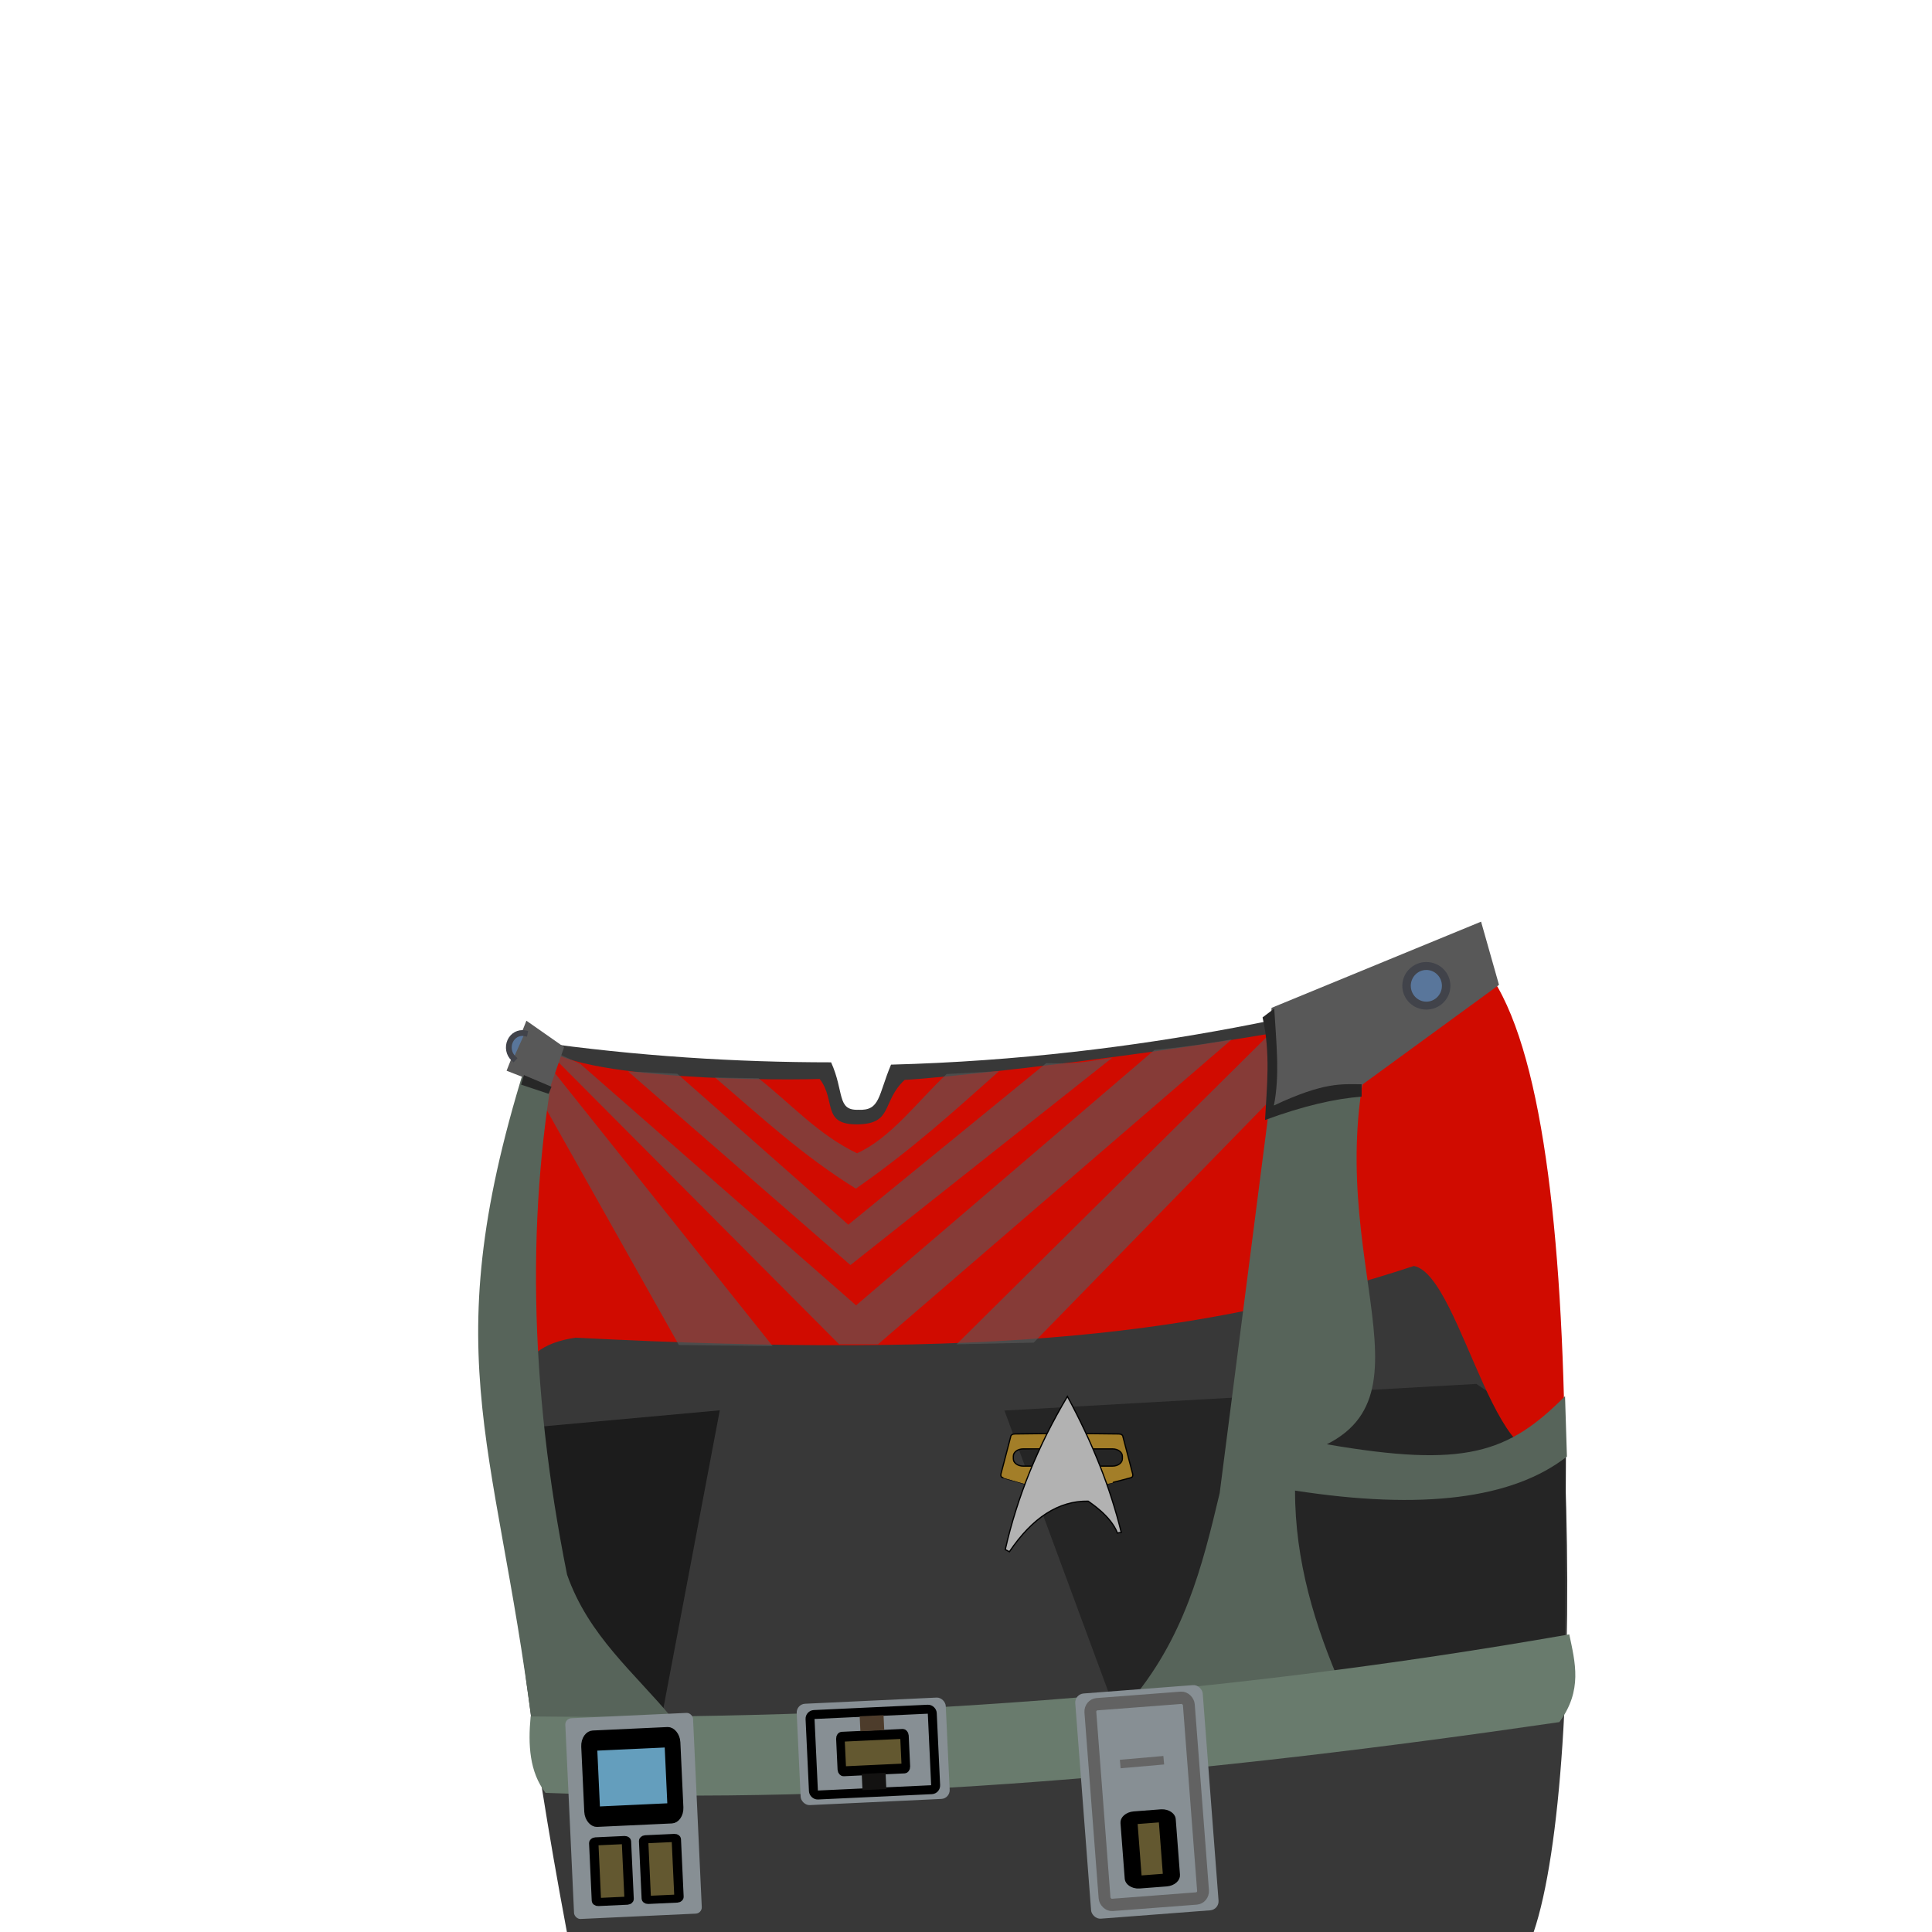 <?xml version="1.0" standalone="no"?>
<!DOCTYPE svg PUBLIC "-//W3C//DTD SVG 20010904//EN" "http://www.w3.org/TR/2001/REC-SVG-20010904/DTD/svg10.dtd">
<!-- Created using Krita: https://krita.org -->
<svg xmlns="http://www.w3.org/2000/svg" 
    xmlns:xlink="http://www.w3.org/1999/xlink"
    xmlns:krita="http://krita.org/namespaces/svg/krita"
    xmlns:sodipodi="http://sodipodi.sourceforge.net/DTD/sodipodi-0.dtd"
    width="512pt"
    height="512pt"
    viewBox="0 0 512 512">
<defs/>
<path id="shape0" transform="translate(132.701, 256.163)" fill="#383838" fill-rule="evenodd" stroke-opacity="0" stroke="#000000" stroke-width="0" stroke-linecap="square" stroke-linejoin="bevel" d="M8.939 19.875C36.277 23.752 62.627 25.363 87.549 25.365C91.07 33.138 89.01 38.17 94.746 37.936C100.604 38.261 100.001 34.125 103.431 25.977C170.848 24.207 226.081 10.318 260.751 0C285.701 59.294 288.326 213.158 273.689 256C222.464 256 137.089 256 17.564 256C-2.499 149.346 -5.374 70.638 8.939 19.875Z" sodipodi:nodetypes="cccccccc"/><path id="shape1" transform="translate(141.25, 373.75)" fill="#1c1c1c" fill-rule="evenodd" d="M49.5 0L0 4.5L7.25 88L32.75 88.5Z" sodipodi:nodetypes="ccccc"/><path id="shape2" transform="translate(266.187, 366.75)" fill="#252525" fill-rule="evenodd" d="M0 7.062L125.062 0L148.812 16L148.562 69L28.375 83.875Z" sodipodi:nodetypes="cccccc"/><path id="shape21" transform="translate(132.079, 256)" fill="#d00b00" fill-rule="evenodd" stroke-opacity="0" stroke="#000000" stroke-width="0" stroke-linecap="square" stroke-linejoin="bevel" d="M85.14 29.938C89.566 35.621 85.582 42.065 95.14 41.968C104.699 41.872 101.492 35.938 107.656 30.188C126.203 29.216 264.924 13.614 261.015 0C275.659 17.675 281.69 65.3 282.609 125.375C265.43 145.314 255.634 81.916 242.609 79.5C187.159 97.7 130.784 104.2 20.484 98.5C1.786 101.184 6.68 114.484 0.109 122.625C-0.669 71.903 2.721 37.263 10.281 18.703C11.889 29.753 68.777 30.442 85.14 29.938Z" sodipodi:nodetypes="czcccccccc"/><g id="group0" transform="matrix(0.03 0 0 0.03 265.17 370.063)" fill="none">
  <g id="group1" transform="translate(0, 327.407)" fill="none">
   <path id="shape01" fill="#a37e28" fill-rule="evenodd" stroke-opacity="0" stroke="#000000" stroke-width="0" stroke-linecap="square" stroke-linejoin="bevel" d="M407.7 0L112.86 4.32L88.56 23.76L0 362.88L10.26 387.72L215.46 447.12L278.64 286.605L189.945 289.575L159.705 283.23L115.02 250.56L114.345 181.71L143.37 149.31L183.465 136.62L343.44 139.455L407.16 9.72Z" sodipodi:nodetypes="cccccccccccccccc"/>
   <path id="shape11" transform="translate(758.7, 1.44)" fill="#a37e28" fill-rule="evenodd" stroke-opacity="0" stroke="#000000" stroke-width="0" stroke-linecap="square" stroke-linejoin="bevel" d="M0 0L296.46 3.78L319.14 13.5L325.62 33.48L410.4 361.8L406.08 381.24L386.64 391.5L180.36 447.12L118.935 286.335L240.3 285.66L271.62 279.315L309.96 250.83L317.79 199.53L301.86 161.865L257.31 135.945L57.915 135.81Z" sodipodi:nodetypes="ccccccccccccccccc"/>
  </g>
  <path id="shape011" transform="translate(1.928, 328.307)" fill="none" stroke="#000000" stroke-width="10.8" stroke-linecap="square" stroke-linejoin="bevel" d="M407.031 0L125.151 3.24C101.247 3.384 88.287 12.744 86.272 31.32C69.207 96.552 40.767 205.272 0.951 357.48C-2.459 375.075 3.3 385.875 18.232 389.88C148.119 425.592 212.919 443.592 212.631 443.88" sodipodi:nodetypes="cccccc"/>
  <path id="shape111" transform="translate(112.32, 463.667)" fill="none" stroke="#000000" stroke-width="10.8" stroke-linecap="square" stroke-linejoin="bevel" d="M692.64 2.47909e-15L876.96 0C924.677 2.18621e-15 963.36 28.943 963.36 64.647L963.36 87.273C963.36 122.976 924.677 151.92 876.96 151.92L777.285 151.92M155.88 151.92L86.4 151.92C38.683 151.92 8.36716e-15 122.976 1.42109e-14 87.273L0 64.647C5.8437e-15 28.943 38.683 8.44673e-15 86.4 1.0633e-14L246.6 8.47831e-15" sodipodi:nodetypes="cccccccccccc"/>
  <path id="shape0111" transform="matrix(-1 0 0 1 1167.955 328.475)" fill="none" stroke="#000000" stroke-width="10.8" stroke-linecap="square" stroke-linejoin="bevel" d="M407.031 0L125.151 3.24C101.247 3.384 88.287 12.744 86.272 31.32C69.207 96.552 40.767 205.272 0.951 357.48C-2.459 375.075 3.3 385.875 18.232 389.88C148.119 425.592 227.499 443.592 227.211 443.88" sodipodi:nodetypes="cccccc"/>
  <path id="shape02" transform="translate(41.088, 0)" fill="#b2b2b2" stroke="#000000" stroke-width="10.8" stroke-linecap="square" stroke-linejoin="miter" stroke-miterlimit="2.16" d="M549.065 0C288.677 436.964 105.655 888.013 0 1353.15L36.801 1371.94C240.478 1070.25 472.297 921.381 732.257 925.339C744.677 936.217 931.709 1051.71 990.954 1207.01C997.726 1204.64 1009.01 1202.86 1024.81 1201.65C928.711 808.63 770.128 408.079 549.065 0Z" sodipodi:nodetypes="ccccccc"/>
 </g><path id="shape3" transform="translate(189.5, 283.875)" fill="#595959" fill-opacity="0.62" fill-rule="evenodd" d="M11.5 1.875C20.099 8.61 27.254 16.788 37.625 21.75C46.612 17.695 53.576 8.073 61.375 0.75L75.25 0C62.717 11.137 51.988 20.906 37.312 31.125C22.916 22.153 12.434 12.295 0 1.688Z" sodipodi:nodetypes="ccccccc"/><path id="shape4" transform="translate(166.437, 280.312)" fill="#595959" fill-opacity="0.62" fill-rule="evenodd" d="M13.062 4.25L58.375 44.25L110.812 1.438C120.764 1.73 123.2 0.614 128.312 0L58.938 54.938L0 3.625C4.354 3.833 8.708 4.042 13.062 4.25Z" sodipodi:nodetypes="ccccccc"/><path id="shape5" transform="translate(143.719, 275.437)" fill="#595959" fill-opacity="0.62" fill-rule="evenodd" d="M162.219 2.812L83.156 70.5L10.125 6.562L0 1.781L78.656 80.812L88.969 80.812L182.719 0C177.476 0.858 173.783 1.638 162.219 2.812Z" sodipodi:nodetypes="cccccccc"/><path id="shape6" transform="translate(253.5, 269.875)" fill="#595959" fill-opacity="0.62" fill-rule="evenodd" d="M104.25 0L20.438 85.938L0 86.375L84.375 2.75C98.332 1.833 98.686 0.917 104.25 0Z" sodipodi:nodetypes="ccccc"/><path id="shape7" transform="translate(139.312, 277.5)" fill="#595959" fill-opacity="0.62" fill-rule="evenodd" d="M2.25 0L65.438 79.219L40.594 78.938L0 6.75Z" sodipodi:nodetypes="ccccc"/><path id="shape8" transform="translate(298.853, 268.125)" fill="#57645a" fill-rule="evenodd" d="M40.147 4.875L24.373 127.581C19.774 146.924 15.025 166.238 0 183.625L56.848 179.375C49.562 162.734 44.331 145.532 44.346 126.899C78.027 132.111 102.044 129.103 116.397 117.875L115.897 101.875C100.816 117.051 89.338 120.927 52.772 114.625C83.217 99.334 47.089 57.729 67.022 0Z" sodipodi:nodetypes="cccccccccc"/><path id="shape9" transform="translate(126.724, 275.25)" fill="#57645a" fill-rule="evenodd" d="M21.151 1.406C12.644 44.745 13.445 91.624 23.555 142.045C29.24 158.272 41.401 168.024 51.339 180L14.338 182.25C4.606 104.704 -12.583 82.858 14.776 0Z" sodipodi:nodetypes="cccccc"/><path id="shape10" transform="translate(335.781, 244.25)" fill="#585858" fill-rule="evenodd" d="M0 48.812L1.188 22.844L56.719 0L61.469 16.75L24.469 43.75Z" sodipodi:nodetypes="cccccc"/><path id="shape12" transform="translate(134.25, 270.5)" fill="#585858" fill-rule="evenodd" d="M11.5 17.75L0 13.25L5.25 0L15.25 7Z" sodipodi:nodetypes="ccccc"/><path id="shape13" transform="translate(334.594, 267.281)" fill="#272727" fill-rule="evenodd" d="M3 25.688C16.306 19.435 20.92 20.031 26.25 20.062L26.25 23.344C19.255 23.87 10.899 25.757 0.656 29.531C1.136 20.596 2.143 11.756 0 2.344L3.094 0C3.608 8.744 4.622 17.655 3 25.688Z" sodipodi:nodetypes="ccccccc"/><path id="shape14" transform="translate(138.094, 284.906)" fill="#272727" fill-rule="evenodd" d="M0.75 0L8.062 3.094L7.312 4.969L0 2.531Z" sodipodi:nodetypes="ccccc"/><ellipse id="shape03" transform="matrix(0.75 0 0 0.7 372.75 256)" rx="7" ry="7.5" cx="7" cy="7.5" fill="#59769b" fill-rule="evenodd" stroke="#41434a" stroke-width="3" stroke-linecap="square" stroke-linejoin="bevel"/><path id="shape04" transform="matrix(0.51 0 0 0.51 134.842 273.759)" sodipodi:type="arc" sodipodi:rx="7" sodipodi:ry="7.5" sodipodi:cx="7.0003349362614" sodipodi:cy="7.50052740581032" sodipodi:start="2.28898047809192" sodipodi:end="4.89428922071203" sodipodi:open="true" d="M8.267 0.124C5.167 -0.487 2.068 1.197 0.697 4.238C-0.674 7.279 0.021 10.926 2.394 13.148" fill="#59769b" fill-rule="evenodd" stroke="#41434a" stroke-width="3" stroke-linecap="square" stroke-linejoin="bevel"/><path id="shape15" transform="translate(140.343, 433.125)" fill="#697b6d" fill-rule="evenodd" d="M0.282 21.75C90.142 22.768 181.674 16.471 275.532 0C277.089 7.446 279.11 14.834 272.907 23.25C179.892 36.837 89.265 45.349 4.22 42C-0.035 36.427 -0.426 29.308 0.282 21.75Z" sodipodi:nodetypes="ccccc"/><g id="group2" transform="matrix(0.79 -0.037 0.037 0.79 211.025 451.619)" fill="none">
  <rect id="shape16" fill="#878f94" fill-rule="evenodd" width="50" height="34" rx="2.938" ry="2.938"/>
  <rect id="shape17" transform="translate(4.375, 3.75)" fill="none" stroke="#000000" stroke-width="3" stroke-linecap="square" stroke-linejoin="miter" stroke-miterlimit="2" width="41" height="27" rx="1.406" ry="1.406"/>
  <rect id="shape18" transform="matrix(0.716 0 0 0.828 14.224 11.625)" fill="#635830" fill-rule="evenodd" stroke="#000000" stroke-width="4" stroke-linecap="square" stroke-linejoin="miter" stroke-miterlimit="2" width="30" height="14" rx="0.734" ry="0.734"/>
  <rect id="shape19" transform="translate(21.031, 5.062)" fill="#4d3c2b" fill-rule="evenodd" width="8" height="5"/>
  <rect id="shape20" transform="matrix(1 0 0 1.812 20.813 24.375)" fill="#131211" fill-rule="evenodd" width="8" height="3"/>
 </g><g id="group3" transform="matrix(1.209 -0.056 0.056 1.209 149.739 455.427)" fill="none">
  <rect id="shape22" fill="#878f94" fill-rule="evenodd" width="28" height="44" rx="1.375" ry="1.375"/>
  <rect id="shape23" transform="matrix(0.869 0 0 1.112 5 5.125)" fill="#649ebd" fill-rule="evenodd" stroke="#000000" stroke-width="4" stroke-linecap="square" stroke-linejoin="miter" stroke-miterlimit="2" width="21" height="15" rx="1.079" ry="1.079"/>
  <rect id="shape05" transform="matrix(3.82910954258809e-16 -0.443 0.512 -1.06185390676813e-16 5.019 40.471)" fill="#635830" fill-rule="evenodd" stroke="#000000" stroke-width="4" stroke-linecap="square" stroke-linejoin="miter" stroke-miterlimit="2" width="30" height="14" rx="0.734" ry="0.734"/>
  <rect id="shape06" transform="matrix(3.82910954258809e-16 -0.443 0.512 -1.06185390676813e-16 15.95 40.517)" fill="#635830" fill-rule="evenodd" stroke="#000000" stroke-width="4" stroke-linecap="square" stroke-linejoin="miter" stroke-miterlimit="2" width="30" height="14" rx="0.734" ry="0.734"/>
 </g><g id="group4" transform="matrix(1.126 -0.086 0.086 1.126 284.772 448.972)" fill="none">
  <rect id="shape24" fill="#878f94" fill-rule="evenodd" width="30" height="53" rx="2.125" ry="2.125"/>
  <rect id="shape25" transform="matrix(1 0 0 0.756 10.438 30)" fill="#635830" fill-rule="evenodd" stroke="#000000" stroke-width="4" stroke-linecap="square" stroke-linejoin="miter" stroke-miterlimit="2" width="9" height="20" rx="1.313" ry="1.313"/>
  <path id="shape26" transform="translate(10.437, 17.062)" fill="none" stroke="#656565" stroke-width="2" stroke-linecap="square" stroke-linejoin="miter" stroke-miterlimit="2" d="M0 0.094L8.25 0" sodipodi:nodetypes="cc"/>
  <rect id="shape27" transform="matrix(0.927 0 0 0.964 3.375 2.75)" fill="none" stroke="#626262" stroke-width="3" stroke-linecap="square" stroke-linejoin="miter" stroke-miterlimit="2" width="25" height="49" rx="1.819" ry="1.819"/>
 </g>
</svg>
